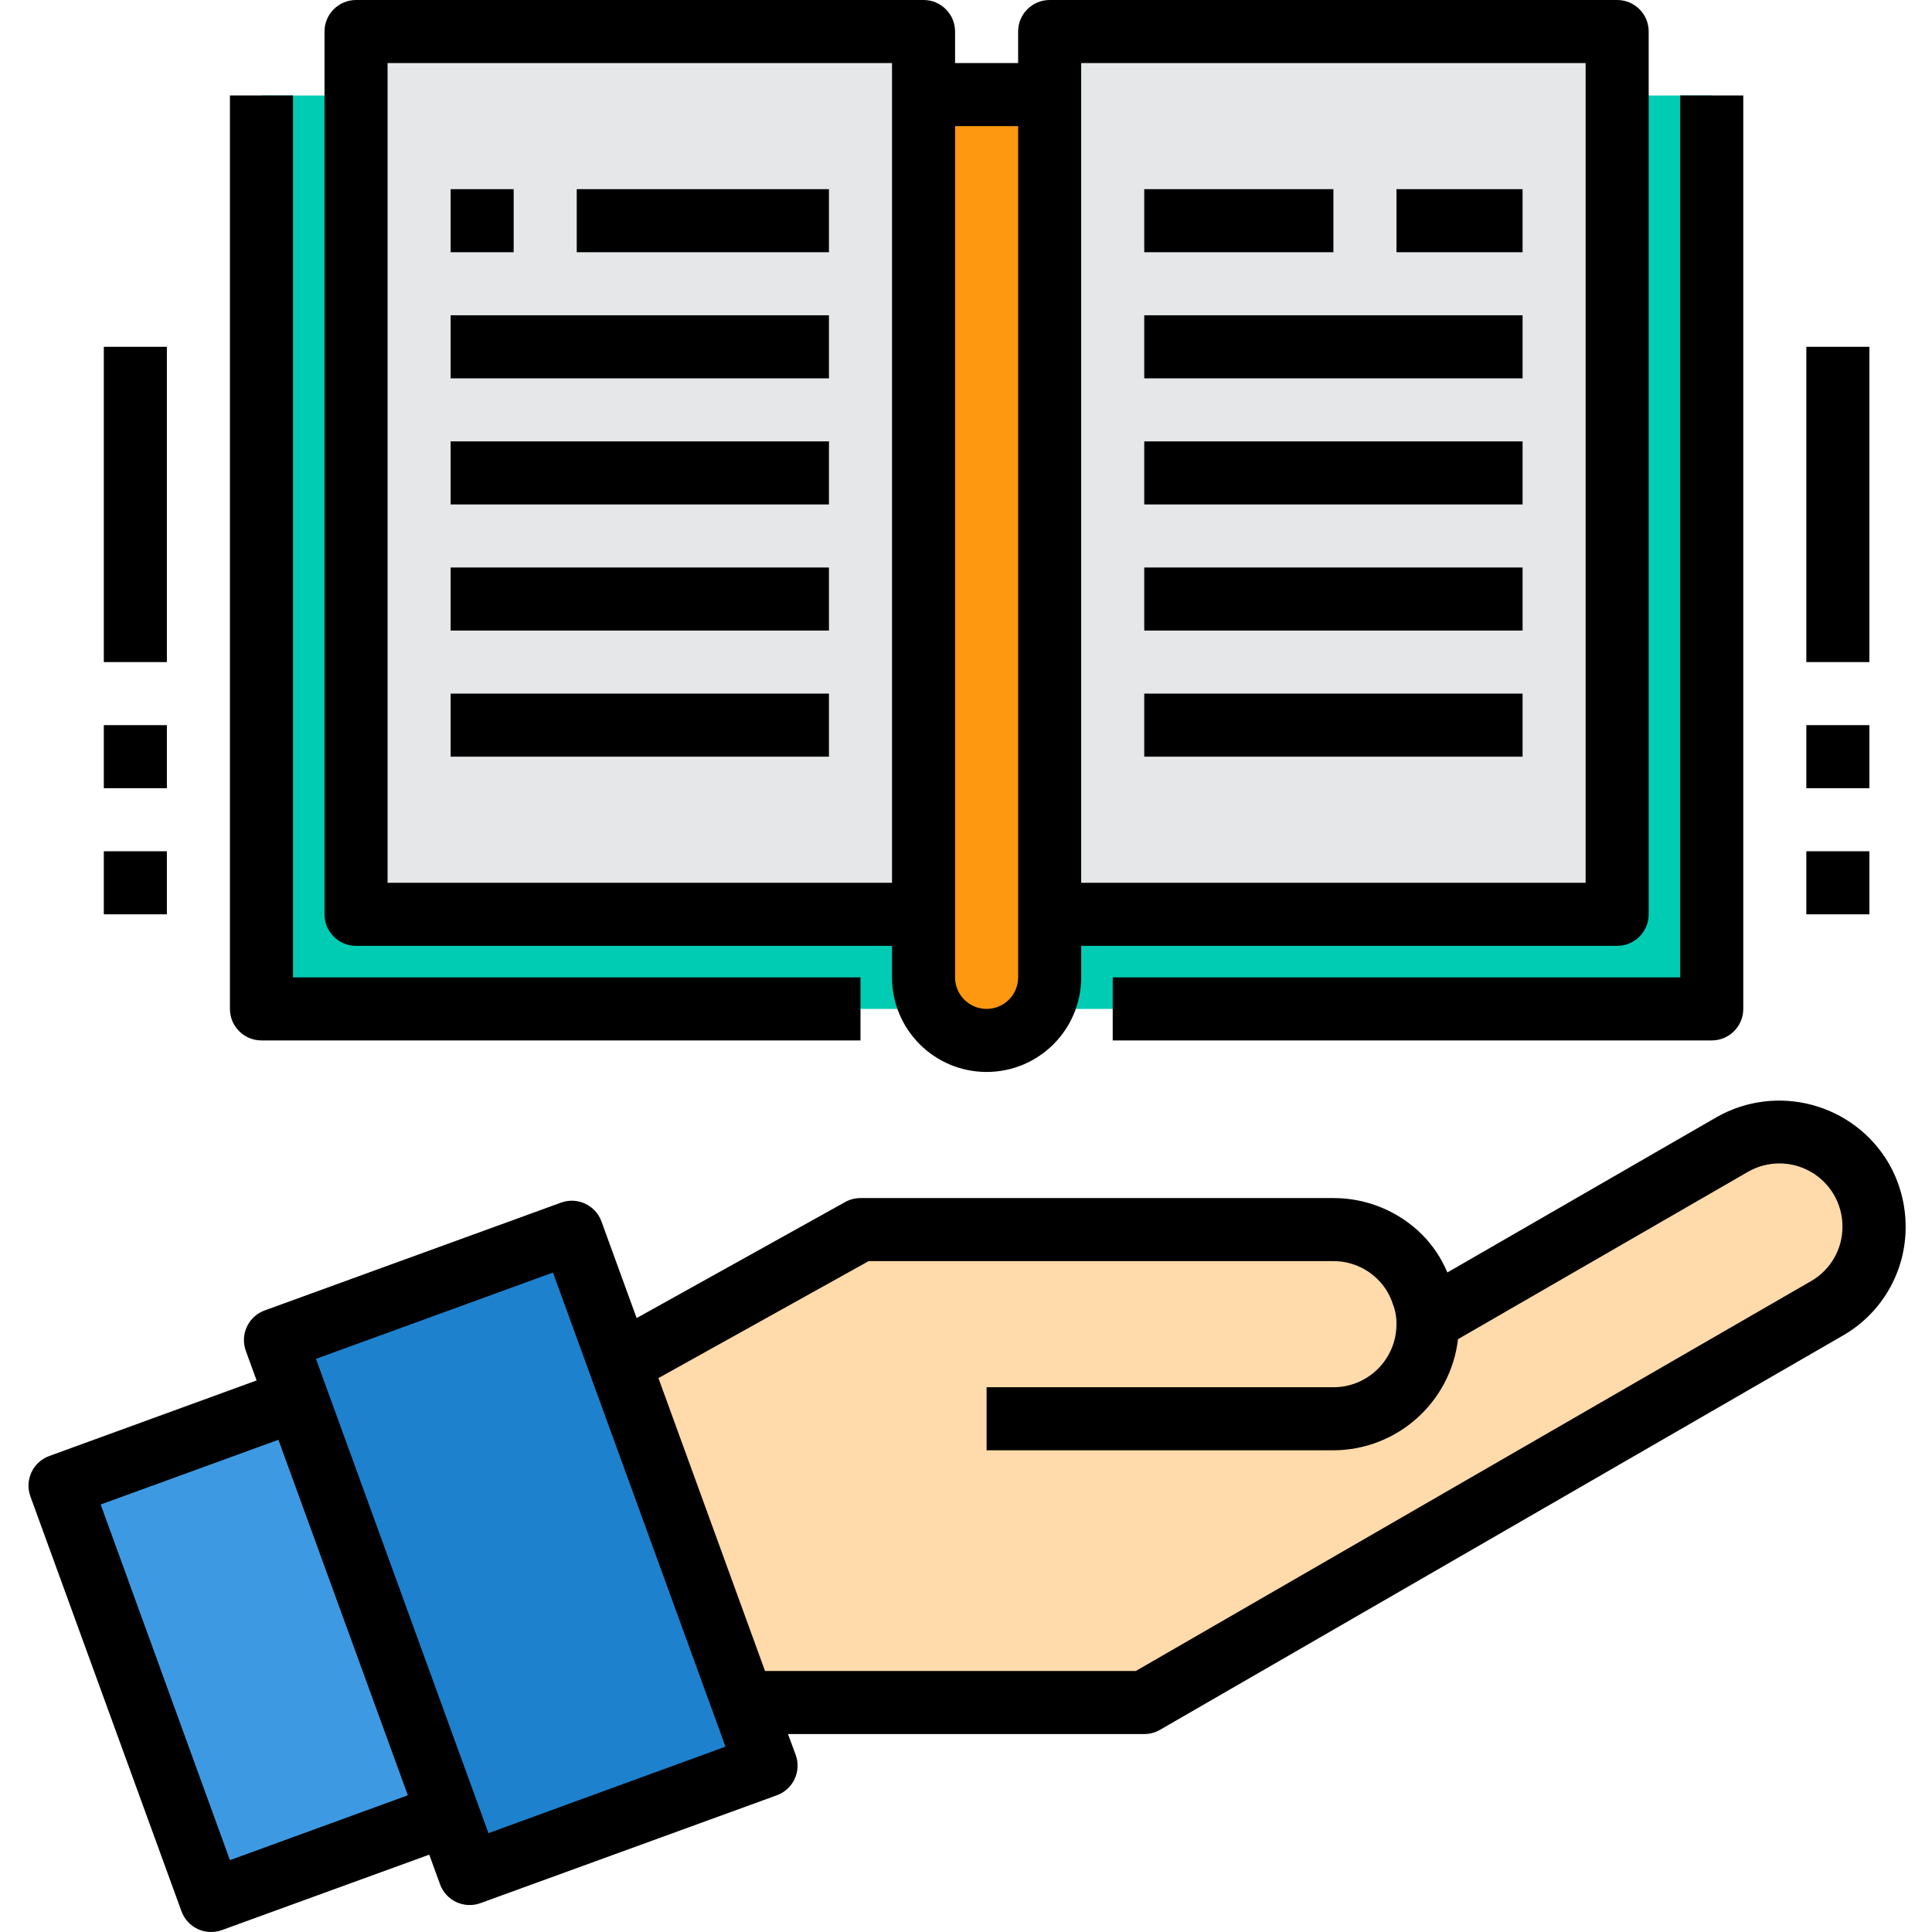<svg height="490pt" viewBox="-7 0 490 490.23" width="490pt" xmlns="http://www.w3.org/2000/svg"><path d="m106.59 460.32-60.16 21.918-38.32-105.277 60.16-21.84zm0 0" fill="#3d9ae2"/><path d="m181.949 433.52 5.277 14.48-75.199 27.359-5.438-15.039-38.32-105.199-5.441-15.043 75.121-27.359 12.16 33.281zm0 0" fill="#1e81ce"/><path d="m355.227 334.961 77.203-44.562c7.426-4.285 16.578-4.285 24.004.004 7.43 4.293 12 12.219 11.996 20.797.035 8.59-4.551 16.531-12 20.801l-173.203 100h-97.199l-4.078 1.52-31.84-87.52 61.117-34h120c6.367 0 12.469 2.531 16.961 7.039 2.5 2.465 4.391 5.477 5.52 8.801.875 2.281 1.387 4.684 1.52 7.121zm0 0" fill="#ffdaaa"/><path d="m227.227 248c.012 2.652.672 5.262 1.922 7.602l-1.922.398h-168v-231.762h24v207.762h144zm0 0" fill="#00ccb3"/><path d="m403.227 232v-207.762h24v231.762h-168l-1.918-.398c1.25-2.34 1.91-4.949 1.918-7.602v-16zm0 0" fill="#00ccb3"/><path d="m259.227 232v16c0 8.836-7.16 16-16 16-8.836 0-16-7.164-16-16v-224h32zm0 0" fill="#ff9811"/><path d="m227.227 24v208h-144v-224h144zm0 0" fill="#e6e7e8"/><path d="m403.227 24.238v207.762h-144v-224h144zm0 0" fill="#e6e7e8"/><path d="m472.148 295.199c-8.91-15.211-28.398-20.43-43.719-11.711l-68.281 39.391c-1.484-3.535-3.621-6.754-6.305-9.496-5.984-6.02-14.125-9.398-22.617-9.383h-120c-1.359 0-2.695.348-3.887 1.008l-52.91 29.441-8.922-24.496c-1.504-4.156-6.094-6.309-10.246-4.801l-75.203 27.359c-1.996.723-3.625 2.211-4.523 4.133-.902 1.926-1 4.129-.273 6.125l2.734 7.512-52.602 19.168c-1.996.723-3.625 2.207-4.523 4.133-.902 1.922-1 4.125-.273 6.121l38.328 105.25c1.504 4.156 6.09 6.305 10.246 4.801l52.633-19.152 2.734 7.512c1.504 4.156 6.094 6.305 10.25 4.797l75.199-27.367c4.156-1.504 6.305-6.09 4.801-10.246l-1.961-5.297h90.398c1.406 0 2.785-.371 4-1.07l173.203-100c9.949-5.676 16.066-16.273 16-27.73-.012-5.613-1.484-11.129-4.281-16zm-420.922 176.801-32.797-90.246 45.102-16.418 32.84 90.207zm65.602-6.848-43.77-120.352 60.137-21.898 43.777 120.297zm335.602-140.082-171.344 98.93h-94.082l-27.047-74.32 53.344-29.68h117.926c4.242-.008 8.309 1.68 11.297 4.688 1.734 1.73 3.031 3.852 3.777 6.184.645 1.633.961 3.375.926 5.129 0 8.836-7.16 16-16 16h-88v16h88c16.156-.051 29.727-12.156 31.617-28.199l73.551-42.449c4.949-2.855 11.047-2.859 16 0 4.949 2.855 8 8.133 8 13.848.043 5.723-3.004 11.023-7.965 13.871zm0 0"/><path d="m83.227 240h136v8c0 13.254 10.746 24 24 24 13.258 0 24-10.746 24-24v-8h136c4.422 0 8-3.582 8-8v-224c0-4.418-3.578-8-8-8h-144c-4.418 0-8 3.582-8 8v8h-16v-8c0-4.418-3.578-8-8-8h-144c-4.418 0-8 3.582-8 8v224c0 4.418 3.582 8 8 8zm184-224h128v208h-128zm-16 16v216c0 4.418-3.578 8-8 8-4.418 0-8-3.582-8-8v-216zm-160-16h128v208h-128zm0 0"/><path d="m59.227 264h152v-16h-144v-223.77h-16v231.77c0 4.418 3.582 8 8 8zm0 0"/><path d="m107.227 48h16v16h-16zm0 0"/><path d="m139.227 48h64v16h-64zm0 0"/><path d="m107.227 80h96v16h-96zm0 0"/><path d="m107.227 112h96v16h-96zm0 0"/><path d="m107.227 144h96v16h-96zm0 0"/><path d="m275.227 264h152c4.422 0 8-3.582 8-8v-231.77h-16v223.77h-144zm0 0"/><path d="m347.227 48h32v16h-32zm0 0"/><path d="m283.227 48h48v16h-48zm0 0"/><path d="m283.227 80h96v16h-96zm0 0"/><path d="m283.227 112h96v16h-96zm0 0"/><path d="m283.227 144h96v16h-96zm0 0"/><path d="m107.227 176h96v16h-96zm0 0"/><path d="m283.227 176h96v16h-96zm0 0"/><path d="m451.227 216h16v16h-16zm0 0"/><path d="m451.227 184h16v16h-16zm0 0"/><path d="m451.227 88h16v80h-16zm0 0"/><path d="m19.227 216h16v16h-16zm0 0"/><path d="m19.227 184h16v16h-16zm0 0"/><path d="m19.227 88h16v80h-16zm0 0"/></svg>
